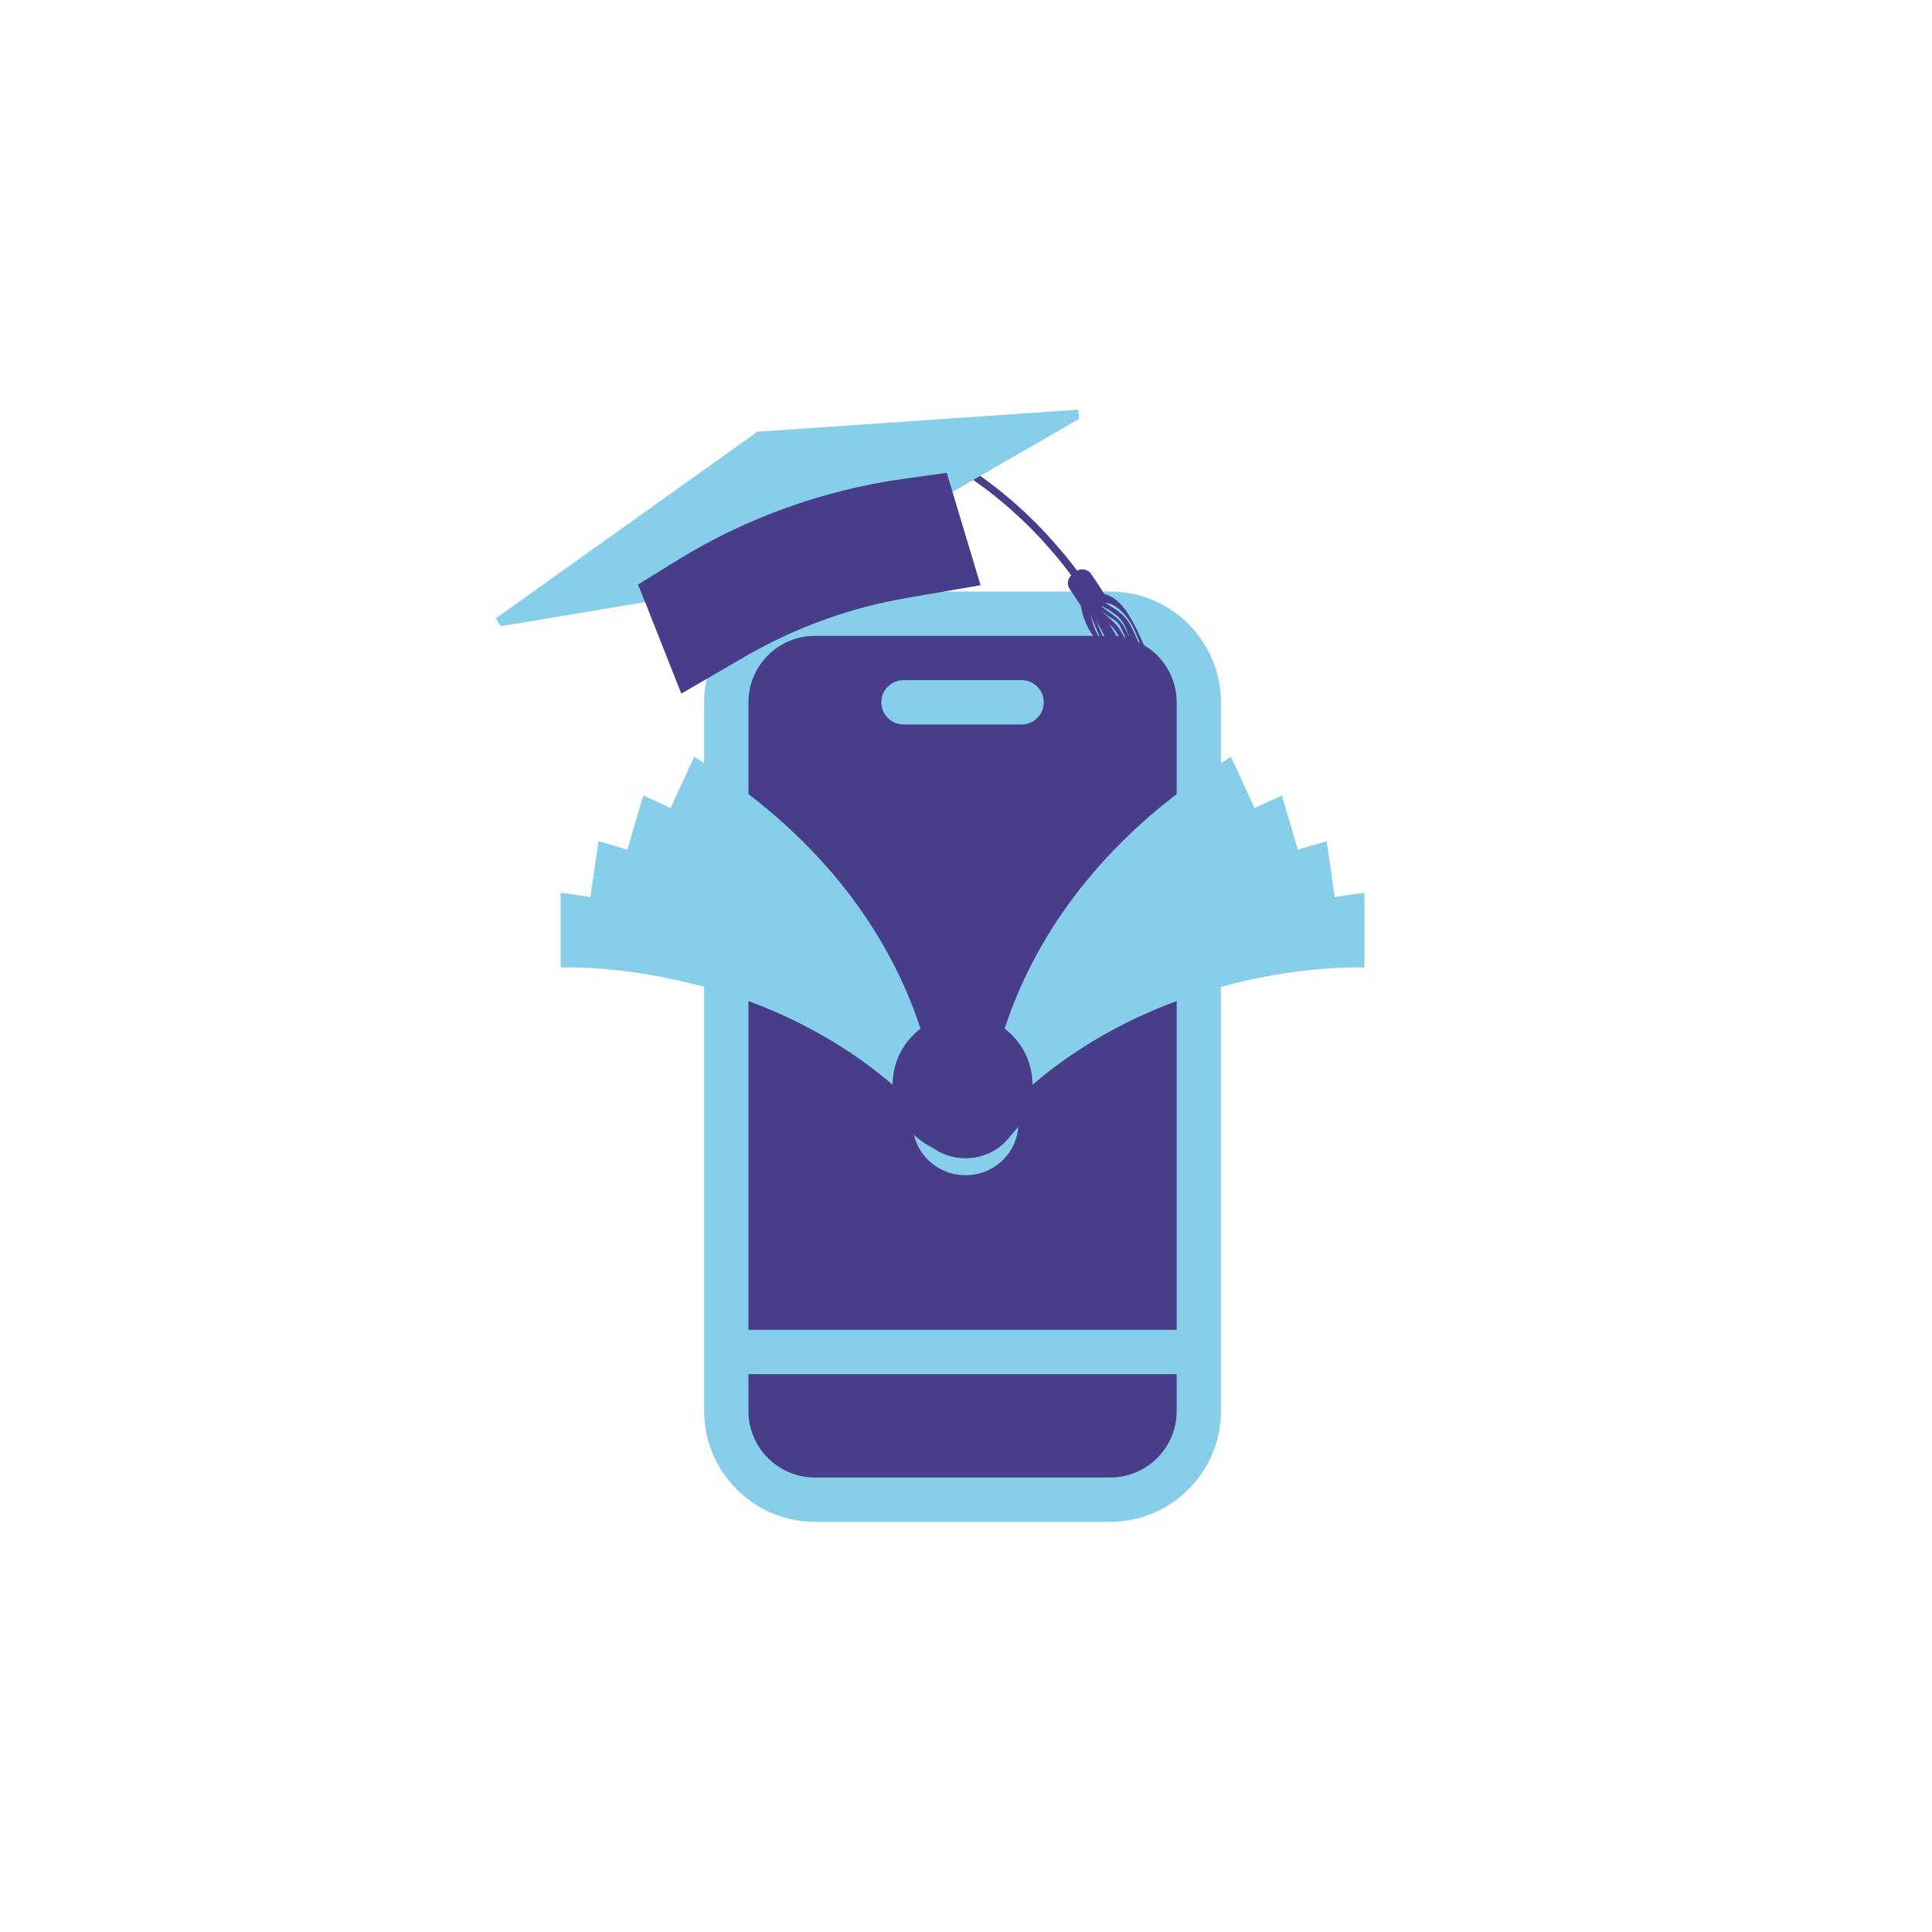 <svg xmlns="http://www.w3.org/2000/svg" xmlns:xlink="http://www.w3.org/1999/xlink" width="500" zoomAndPan="magnify" viewBox="0 0 375 375" height="500" preserveAspectRatio="xMidYMid meet" version="1.0"><defs><clipPath id="0e4a8d52fe"><path d="M 143.148 121.48 L 230.52 121.48 L 230.52 287.359 L 143.148 287.359 Z M 143.148 121.48 " clip-rule="nonzero"/></clipPath><clipPath id="765f17448a"><path d="M 136.676 114.73 L 237 114.73 L 237 295.48 L 136.676 295.48 Z M 136.676 114.73 " clip-rule="nonzero"/></clipPath><clipPath id="735fda1cea"><path d="M 179 86 L 224.297 86 L 224.297 135 L 179 135 Z M 179 86 " clip-rule="nonzero"/></clipPath><clipPath id="b9bb611503"><path d="M 96.047 79.516 L 210 79.516 L 210 122 L 96.047 122 Z M 96.047 79.516 " clip-rule="nonzero"/></clipPath><clipPath id="ddbd9afb97"><path d="M 191.184 173.211 L 264.852 173.211 L 264.852 219.66 L 191.184 219.66 Z M 191.184 173.211 " clip-rule="nonzero"/></clipPath><clipPath id="f8fc8752fa"><path d="M 191 146.887 L 245 146.887 L 245 220 L 191 220 Z M 191 146.887 " clip-rule="nonzero"/></clipPath><clipPath id="2d5b8f9697"><path d="M 108.734 173 L 183 173 L 183 220 L 108.734 220 Z M 108.734 173 " clip-rule="nonzero"/></clipPath><clipPath id="7a96f0e1d5"><path d="M 128 146.887 L 183 146.887 L 183 220 L 128 220 Z M 128 146.887 " clip-rule="nonzero"/></clipPath><clipPath id="72a4da3634"><path d="M 177 217.492 L 197.688 217.492 L 197.688 228.109 L 177 228.109 Z M 177 217.492 " clip-rule="nonzero"/></clipPath><clipPath id="64a0cec79c"><path d="M 173.266 196.938 L 200.402 196.938 L 200.402 224.074 L 173.266 224.074 Z M 173.266 196.938 " clip-rule="nonzero"/></clipPath><clipPath id="4176126266"><path d="M 186.836 196.938 C 179.34 196.938 173.266 203.012 173.266 210.508 C 173.266 218 179.34 224.074 186.836 224.074 C 194.328 224.074 200.402 218 200.402 210.508 C 200.402 203.012 194.328 196.938 186.836 196.938 Z M 186.836 196.938 " clip-rule="nonzero"/></clipPath></defs><g clip-path="url(#0e4a8d52fe)"><path fill="#483d8b" d="M 143.148 121.48 L 230.52 121.48 L 230.52 287.359 L 143.148 287.359 Z M 143.148 121.48 " fill-opacity="1" fill-rule="nonzero"/></g><g clip-path="url(#765f17448a)"><path fill="#87ceeb" d="M 228.391 258.125 L 145.273 258.125 L 145.273 136.316 C 145.273 129.207 151.059 123.422 158.172 123.422 L 215.492 123.422 C 222.605 123.422 228.391 129.207 228.391 136.316 Z M 228.391 273.891 C 228.391 281.004 222.605 286.785 215.492 286.785 L 158.172 286.785 C 151.059 286.785 145.273 281.004 145.273 273.891 L 145.273 266.723 L 228.391 266.723 Z M 215.492 114.824 L 158.172 114.824 C 146.316 114.824 136.676 124.465 136.676 136.316 L 136.676 273.891 C 136.676 285.742 146.316 295.387 158.172 295.387 L 215.492 295.387 C 227.344 295.387 236.988 285.742 236.988 273.891 L 236.988 136.316 C 236.988 124.465 227.344 114.824 215.492 114.824 " fill-opacity="1" fill-rule="nonzero"/></g><path fill="#87ceeb" d="M 198.297 132.02 L 175.367 132.02 C 172.992 132.02 171.07 133.941 171.07 136.316 C 171.07 138.695 172.992 140.617 175.367 140.617 L 198.297 140.617 C 200.672 140.617 202.594 138.695 202.594 136.316 C 202.594 133.941 200.672 132.02 198.297 132.02 " fill-opacity="1" fill-rule="nonzero"/><g clip-path="url(#735fda1cea)"><path fill="#483d8b" d="M 179.906 87.715 C 180.02 87.242 180.129 86.742 180.324 86.328 L 180.324 86.355 C 180.324 86.355 180.852 86.633 181.77 87.105 C 181.879 87.16 182.02 87.215 182.129 87.301 C 182.27 87.383 182.379 87.438 182.52 87.523 C 182.797 87.688 183.102 87.828 183.41 88.023 C 183.574 88.105 183.742 88.188 183.91 88.301 C 184.074 88.41 184.242 88.496 184.41 88.605 C 184.77 88.801 185.133 89.023 185.52 89.246 C 187.051 90.191 188.801 91.301 190.609 92.609 C 192.414 93.914 194.305 95.387 196.109 96.918 C 197.918 98.473 199.641 100.086 201.227 101.668 C 202.781 103.254 204.172 104.809 205.34 106.145 C 205.617 106.477 205.895 106.812 206.172 107.117 C 206.312 107.285 206.422 107.422 206.562 107.562 C 206.672 107.699 206.812 107.867 206.922 108.008 C 207.367 108.562 207.785 109.062 208.09 109.48 C 208.395 109.898 208.645 110.23 208.812 110.426 C 208.98 110.648 209.062 110.758 209.062 110.758 C 209.508 110.508 210.008 110.453 210.508 110.562 C 210.758 110.621 210.98 110.703 211.203 110.84 C 211.426 110.98 211.621 111.148 211.758 111.371 C 211.758 111.371 211.926 111.594 212.148 111.926 C 212.258 112.094 212.398 112.285 212.539 112.508 C 212.621 112.621 212.676 112.73 212.762 112.844 C 212.844 112.953 212.898 113.066 212.98 113.176 C 213.289 113.648 213.594 114.094 213.816 114.453 C 214.039 114.816 214.176 115.039 214.176 115.039 C 214.234 115.121 214.262 115.207 214.289 115.262 C 215.539 115.566 216.652 116.344 217.598 117.375 C 217.848 117.625 218.07 117.902 218.289 118.207 C 218.512 118.484 218.734 118.789 218.93 119.098 C 219.125 119.402 219.32 119.734 219.516 120.07 C 219.598 120.234 219.707 120.402 219.793 120.57 C 219.875 120.738 219.957 120.902 220.07 121.07 C 220.238 121.402 220.43 121.766 220.598 122.098 L 220.738 122.348 L 220.848 122.598 C 220.93 122.766 221.016 122.961 221.098 123.125 C 221.266 123.488 221.402 123.82 221.57 124.156 C 221.711 124.488 221.875 124.852 222.016 125.184 C 222.156 125.516 222.32 125.852 222.461 126.156 C 222.598 126.461 222.738 126.797 222.906 127.074 C 223.07 127.352 223.211 127.656 223.348 127.934 C 223.516 128.215 223.656 128.465 223.82 128.715 C 224.266 129.379 224.324 129.852 224.129 129.992 C 223.934 130.133 223.543 129.91 223.098 129.242 C 222.961 129.047 222.82 128.797 222.711 128.492 C 222.57 128.184 222.434 127.879 222.266 127.52 C 222.125 127.156 221.961 126.77 221.82 126.352 C 221.652 125.961 221.516 125.547 221.348 125.129 C 221.266 124.906 221.18 124.711 221.125 124.516 C 221.043 124.32 220.961 124.102 220.875 123.906 C 220.711 123.516 220.57 123.125 220.402 122.738 C 220.098 122.016 219.793 121.402 219.543 121.016 C 219.375 120.766 219.207 120.516 219.043 120.266 C 218.875 120.016 218.707 119.793 218.512 119.57 C 218.18 119.125 217.789 118.707 217.375 118.348 C 216.566 117.625 215.652 117.125 214.512 116.984 C 215.262 117.484 216.039 117.93 216.789 118.457 C 217.152 118.734 217.512 119.012 217.848 119.32 C 218.18 119.625 218.484 119.984 218.762 120.348 C 219.125 120.82 219.516 121.516 219.902 122.32 C 220.098 122.711 220.293 123.125 220.488 123.57 C 220.57 123.793 220.68 124.016 220.766 124.238 C 220.82 124.352 220.848 124.461 220.902 124.57 C 220.961 124.684 220.988 124.793 221.043 124.906 C 221.211 125.352 221.402 125.797 221.57 126.238 C 221.625 126.352 221.652 126.461 221.711 126.574 C 221.738 126.684 221.793 126.797 221.82 126.906 C 221.902 127.129 221.988 127.324 222.07 127.547 C 222.156 127.742 222.238 127.934 222.293 128.129 C 222.375 128.324 222.461 128.492 222.516 128.688 C 222.656 129.047 222.793 129.352 222.934 129.629 C 223.602 130.965 222.348 130.492 221.934 129.629 C 221.875 129.547 221.711 129.27 221.516 128.992 C 221.348 128.715 221.152 128.465 221.098 128.379 C 221.125 128.547 221.18 128.715 221.211 128.879 C 221.293 129.352 220.793 129.074 220.543 128.77 C 220.711 129.16 220.902 129.574 221.098 129.938 C 221.293 130.324 221.543 130.688 221.793 131.047 C 222.184 131.578 222.156 131.965 221.988 132.078 C 221.793 132.215 221.434 132.078 221.043 131.578 C 220.988 131.492 220.902 131.383 220.848 131.27 C 220.766 131.16 220.711 131.047 220.625 130.938 C 220.488 130.688 220.32 130.438 220.18 130.16 C 220.098 130.02 220.043 129.883 219.957 129.715 C 219.93 129.629 219.875 129.574 219.848 129.492 C 219.82 129.41 219.766 129.352 219.734 129.27 C 219.57 128.965 219.43 128.656 219.293 128.324 C 219.012 127.684 218.68 127.074 218.43 126.461 C 218.18 125.879 217.93 125.352 217.762 124.934 C 217.652 124.656 217.539 124.379 217.402 124.102 C 217.289 123.82 217.152 123.57 217.012 123.293 C 216.734 122.766 216.43 122.266 215.984 121.82 C 215.762 121.598 215.539 121.375 215.289 121.152 C 215.512 121.488 215.734 121.82 215.957 122.184 L 216.121 122.434 C 216.18 122.516 216.234 122.598 216.262 122.711 C 216.375 122.875 216.457 123.07 216.566 123.238 C 216.789 123.656 217.098 124.238 217.402 124.906 C 217.566 125.238 217.734 125.602 217.902 125.961 C 218.07 126.324 218.234 126.711 218.402 127.074 C 218.762 127.824 219.098 128.574 219.43 129.215 C 219.598 129.547 219.766 129.852 219.902 130.133 C 220.043 130.41 220.207 130.633 220.348 130.824 C 220.488 131.02 220.57 131.188 220.57 131.297 C 220.598 131.438 220.57 131.52 220.488 131.547 C 220.375 131.633 220.098 131.52 219.82 131.16 C 219.652 130.91 219.457 130.633 219.266 130.297 C 219.18 130.133 219.07 129.965 218.984 129.797 C 218.875 129.629 218.793 129.438 218.68 129.242 C 218.484 128.852 218.262 128.465 218.07 128.047 C 217.848 127.629 217.652 127.211 217.43 126.797 C 217.234 126.379 217.012 125.934 216.789 125.516 C 216.68 125.324 216.594 125.102 216.484 124.906 C 216.43 124.793 216.375 124.711 216.344 124.602 C 216.289 124.488 216.234 124.406 216.207 124.32 C 216.012 123.934 215.816 123.57 215.652 123.238 C 215.566 123.07 215.484 122.906 215.398 122.766 C 215.316 122.625 215.234 122.488 215.18 122.348 C 215.262 122.516 215.344 122.656 215.43 122.82 C 215.566 123.07 215.707 123.379 215.871 123.711 C 216.039 124.043 216.207 124.406 216.375 124.793 C 216.707 125.574 217.098 126.406 217.484 127.27 C 217.566 127.492 217.68 127.684 217.762 127.906 C 217.82 128.02 217.875 128.102 217.902 128.215 C 217.957 128.324 217.984 128.406 218.039 128.52 C 218.234 128.938 218.43 129.324 218.625 129.688 C 218.734 129.883 218.82 130.047 218.93 130.215 C 219.012 130.383 219.125 130.547 219.207 130.688 C 219.402 130.992 219.598 131.27 219.793 131.465 C 220.152 131.855 220.207 132.383 220.098 132.688 C 219.988 132.992 219.652 133.078 219.18 132.551 C 218.762 132.078 218.32 131.41 217.902 130.688 C 217.707 130.324 217.484 129.938 217.262 129.52 C 217.152 129.324 217.066 129.102 216.957 128.906 C 216.902 128.797 216.844 128.715 216.816 128.602 C 216.762 128.492 216.707 128.406 216.652 128.297 C 216.457 127.879 216.234 127.461 216.066 127.047 C 215.871 126.629 215.68 126.238 215.512 125.852 C 215.43 125.656 215.344 125.461 215.262 125.293 C 215.18 125.102 215.094 124.934 215.012 124.766 C 214.844 124.434 214.676 124.102 214.566 123.82 C 214.484 123.656 214.426 123.516 214.344 123.348 C 214.262 123.211 214.176 123.043 214.094 122.906 C 213.926 122.598 213.789 122.293 213.621 122.016 C 213.484 121.711 213.316 121.43 213.148 121.125 C 212.98 120.82 212.844 120.516 212.703 120.234 C 213.426 122.211 214.539 124.602 215.707 126.934 C 215.984 127.52 216.289 128.102 216.594 128.688 C 216.875 129.27 217.18 129.824 217.484 130.383 C 217.762 130.938 218.039 131.465 218.348 131.965 C 218.484 132.215 218.625 132.465 218.762 132.715 C 218.902 132.965 219.043 133.188 219.18 133.41 C 219.543 134.023 218.93 133.746 218.707 133.383 C 218.484 132.992 218.262 132.633 218.039 132.242 C 217.82 131.855 217.598 131.465 217.375 131.074 C 217.566 131.547 217.707 131.91 217.848 132.242 C 217.93 132.41 217.984 132.578 218.07 132.773 C 218.152 132.965 218.262 133.16 218.402 133.383 C 219.293 134.91 217.875 134.078 217.375 133.242 C 217.316 133.133 217.234 133.023 217.18 132.91 C 217.152 132.855 217.125 132.801 217.098 132.742 C 217.066 132.688 217.039 132.633 216.984 132.551 C 216.844 132.301 216.707 132.02 216.594 131.742 C 216.457 131.465 216.344 131.188 216.207 130.883 C 216.066 130.574 215.93 130.297 215.789 129.992 C 215.734 129.852 215.652 129.688 215.594 129.547 C 215.566 129.465 215.539 129.41 215.484 129.324 C 215.457 129.242 215.43 129.188 215.371 129.102 C 215.234 128.797 215.094 128.52 214.984 128.242 C 214.93 128.102 214.844 127.965 214.789 127.824 C 214.734 127.684 214.676 127.547 214.594 127.434 C 214.484 127.184 214.344 126.934 214.234 126.711 C 213.816 125.852 213.262 125.043 212.762 124.266 C 212.48 123.879 212.203 123.488 211.953 123.07 L 211.566 122.461 C 211.453 122.266 211.316 122.043 211.203 121.848 C 211.121 121.68 211.035 121.516 210.953 121.348 C 210.926 121.266 210.871 121.18 210.844 121.098 L 210.73 120.848 C 210.594 120.516 210.453 120.152 210.312 119.793 C 210.258 119.625 210.203 119.43 210.148 119.234 C 210.09 119.043 210.035 118.875 210.008 118.68 C 209.926 118.32 209.84 117.93 209.785 117.566 C 209.785 117.566 209.676 117.375 209.453 117.066 C 209.258 116.762 208.98 116.371 208.73 115.957 C 208.59 115.762 208.453 115.566 208.34 115.371 C 208.203 115.176 208.09 115.012 207.98 114.871 C 207.785 114.566 207.645 114.371 207.645 114.371 C 207.508 114.148 207.395 113.953 207.34 113.703 C 207.285 113.48 207.258 113.23 207.285 112.98 C 207.34 112.508 207.562 112.035 207.922 111.676 C 207.922 111.676 207.84 111.562 207.672 111.344 C 207.508 111.121 207.258 110.812 206.949 110.398 C 206.645 109.98 206.258 109.508 205.812 108.953 C 205.699 108.812 205.59 108.672 205.477 108.535 C 205.367 108.395 205.227 108.23 205.117 108.09 C 204.867 107.785 204.59 107.48 204.309 107.145 C 203.172 105.84 201.836 104.309 200.309 102.781 C 198.777 101.227 197.082 99.641 195.332 98.141 C 194.887 97.777 194.441 97.391 194 97.027 C 193.777 96.832 193.555 96.668 193.332 96.473 C 193.109 96.277 192.887 96.109 192.664 95.945 C 192.219 95.582 191.773 95.25 191.332 94.914 C 190.887 94.582 190.441 94.25 189.996 93.941 C 188.219 92.664 186.523 91.551 185.047 90.637 C 184.688 90.414 184.324 90.191 183.965 89.996 C 183.797 89.883 183.633 89.801 183.465 89.691 C 183.383 89.633 183.297 89.605 183.215 89.551 C 183.133 89.496 183.047 89.469 182.992 89.41 C 182.379 89.078 181.824 88.773 181.379 88.523 C 180.434 87.996 179.906 87.715 179.906 87.715 Z M 211.703 119.262 C 211.758 119.57 211.816 119.875 211.898 120.18 C 211.98 120.488 212.066 120.793 212.148 121.098 C 212.258 121.402 212.371 121.68 212.48 121.988 L 212.566 122.211 C 212.594 122.293 212.621 122.348 212.648 122.434 C 212.703 122.57 212.789 122.711 212.871 122.848 C 213.039 123.156 213.203 123.461 213.398 123.766 C 213.594 124.07 213.762 124.352 213.984 124.656 C 213.871 124.434 213.762 124.211 213.676 123.988 L 213.594 123.82 L 213.344 123.32 C 213.148 122.875 212.953 122.434 212.762 121.988 C 212.566 121.543 212.371 121.098 212.203 120.652 L 212.066 120.32 L 211.926 119.984 C 211.871 119.707 211.785 119.484 211.703 119.262 Z M 217.848 122.402 C 217.762 122.211 217.68 122.016 217.566 121.82 C 217.484 121.625 217.375 121.43 217.262 121.266 C 216.957 120.82 216.594 120.516 216.234 120.266 C 215.844 120.016 215.43 119.793 215.012 119.512 C 214.789 119.375 214.594 119.207 214.398 119.043 C 214.207 118.875 214.012 118.707 213.816 118.539 C 214.234 119.012 214.707 119.457 215.207 119.875 C 215.316 119.984 215.457 120.098 215.566 120.207 C 215.68 120.32 215.816 120.43 215.93 120.543 C 216.18 120.766 216.402 120.988 216.625 121.238 C 216.789 121.43 216.984 121.652 217.152 121.902 C 217.316 122.152 217.512 122.434 217.68 122.738 C 217.875 123.043 218.039 123.348 218.234 123.684 C 218.402 124.016 218.57 124.352 218.734 124.711 C 218.82 124.879 218.902 125.043 218.984 125.238 C 219.012 125.324 219.07 125.406 219.098 125.488 C 219.125 125.574 219.18 125.656 219.207 125.738 C 219.348 126.074 219.484 126.434 219.625 126.738 C 219.902 127.379 220.125 127.992 220.32 128.438 C 220.293 128.27 220.238 128.047 220.152 127.824 C 220.125 127.715 220.07 127.574 220.043 127.461 C 220.016 127.406 219.988 127.324 219.988 127.27 C 219.957 127.211 219.93 127.129 219.902 127.074 C 219.707 126.547 219.457 125.961 219.207 125.379 C 218.957 124.793 218.68 124.211 218.43 123.711 C 218.234 123.184 218.012 122.738 217.848 122.402 Z M 213.871 117.625 C 213.844 117.652 213.816 117.68 213.789 117.707 C 214.012 117.902 214.234 118.066 214.457 118.234 C 214.676 118.402 214.898 118.57 215.121 118.707 C 215.566 119.012 215.984 119.32 216.402 119.652 C 216.512 119.734 216.594 119.82 216.707 119.902 C 216.816 119.984 216.902 120.07 216.984 120.152 C 217.18 120.32 217.375 120.516 217.539 120.738 C 217.707 120.93 217.902 121.152 218.039 121.402 C 218.207 121.652 218.348 121.902 218.484 122.184 C 218.598 122.402 218.707 122.625 218.82 122.875 C 218.93 123.098 219.043 123.348 219.152 123.57 L 219.07 123.266 L 218.957 122.988 C 218.875 122.793 218.82 122.598 218.734 122.402 C 218.57 122.016 218.43 121.625 218.234 121.266 C 218.012 120.848 217.734 120.488 217.43 120.125 C 217.262 119.957 217.098 119.793 216.93 119.625 C 216.762 119.457 216.566 119.32 216.375 119.18 C 215.984 118.902 215.594 118.625 215.18 118.348 C 214.676 118.125 214.262 117.875 213.871 117.625 Z M 213.871 117.625 " fill-opacity="1" fill-rule="nonzero"/></g><g clip-path="url(#b9bb611503)"><path fill="#87ceeb" d="M 209.258 79.516 C 209.398 80.461 209.648 81.211 209.148 81.492 L 195.918 89.105 L 194.609 89.855 L 193.75 90.355 C 193.277 90.551 192.859 90.828 192.441 91.137 L 184.883 95.473 L 125.207 116.875 L 97.578 121.488 C 97.023 121.57 96.719 120.848 96.246 120.016 L 146.969 83.824 L 146.969 83.797 L 147.027 83.797 L 147.082 83.77 L 147.082 83.797 Z M 209.258 79.516 " fill-opacity="1" fill-rule="nonzero"/></g><path fill="#483d8b" d="M 183.77 91.773 L 186.746 101.699 L 190.328 113.594 L 176.125 116.039 C 165.203 117.902 154.668 121.68 145.051 127.184 L 132.238 134.633 L 125.652 117.957 L 125.207 116.844 L 123.844 113.453 L 130.543 109.312 C 144.219 100.723 159.535 95.137 175.543 92.914 Z M 183.77 91.773 " fill-opacity="1" fill-rule="nonzero"/><g clip-path="url(#ddbd9afb97)"><path fill="#87ceeb" d="M 264.852 173.289 L 264.852 187.789 C 264.852 187.789 220.766 185.762 191.469 219.406 C 191.469 219.406 208 180.25 264.852 173.289 " fill-opacity="1" fill-rule="nonzero"/></g><path fill="#87ceeb" d="M 257.508 163.277 L 259.582 177.629 C 259.582 177.629 215.656 181.918 191.469 219.406 C 191.469 219.406 202.238 178.289 257.508 163.277 " fill-opacity="1" fill-rule="nonzero"/><path fill="#87ceeb" d="M 248.809 154.414 L 252.91 168.324 C 252.91 168.324 210.051 178.848 191.469 219.406 C 191.469 219.406 196.25 177.172 248.809 154.414 " fill-opacity="1" fill-rule="nonzero"/><g clip-path="url(#f8fc8752fa)"><path fill="#87ceeb" d="M 238.934 146.887 L 244.98 160.066 C 244.98 160.066 204.062 176.609 191.469 219.406 C 191.469 219.406 190.164 176.922 238.934 146.887 " fill-opacity="1" fill-rule="nonzero"/></g><g clip-path="url(#2d5b8f9697)"><path fill="#87ceeb" d="M 108.816 173.289 L 108.816 187.789 C 108.816 187.789 152.902 185.762 182.199 219.406 C 182.199 219.406 165.668 180.25 108.816 173.289 " fill-opacity="1" fill-rule="nonzero"/></g><path fill="#87ceeb" d="M 116.16 163.277 L 114.086 177.629 C 114.086 177.629 158.012 181.918 182.199 219.406 C 182.199 219.406 171.43 178.289 116.16 163.277 " fill-opacity="1" fill-rule="nonzero"/><path fill="#87ceeb" d="M 124.859 154.414 L 120.754 168.324 C 120.754 168.324 163.617 178.848 182.199 219.406 C 182.199 219.406 177.418 177.172 124.859 154.414 " fill-opacity="1" fill-rule="nonzero"/><g clip-path="url(#7a96f0e1d5)"><path fill="#87ceeb" d="M 134.734 146.887 L 128.688 160.066 C 128.688 160.066 169.605 176.609 182.199 219.406 C 182.199 219.406 183.504 176.922 134.734 146.887 " fill-opacity="1" fill-rule="nonzero"/></g><g clip-path="url(#72a4da3634)"><path fill="#87ceeb" d="M 187.406 224.82 C 182.668 224.82 178.641 221.836 177.168 217.68 C 177.164 217.801 177.16 217.926 177.16 218.055 C 177.16 223.609 181.746 228.109 187.406 228.109 C 193.066 228.109 197.656 223.609 197.656 218.055 C 197.656 217.926 197.652 217.801 197.645 217.68 C 196.176 221.836 192.148 224.82 187.406 224.82 " fill-opacity="1" fill-rule="nonzero"/></g><g clip-path="url(#64a0cec79c)"><g clip-path="url(#4176126266)"><path fill="#483d8b" d="M 173.266 196.938 L 200.402 196.938 L 200.402 224.074 L 173.266 224.074 Z M 173.266 196.938 " fill-opacity="1" fill-rule="nonzero"/></g></g></svg>